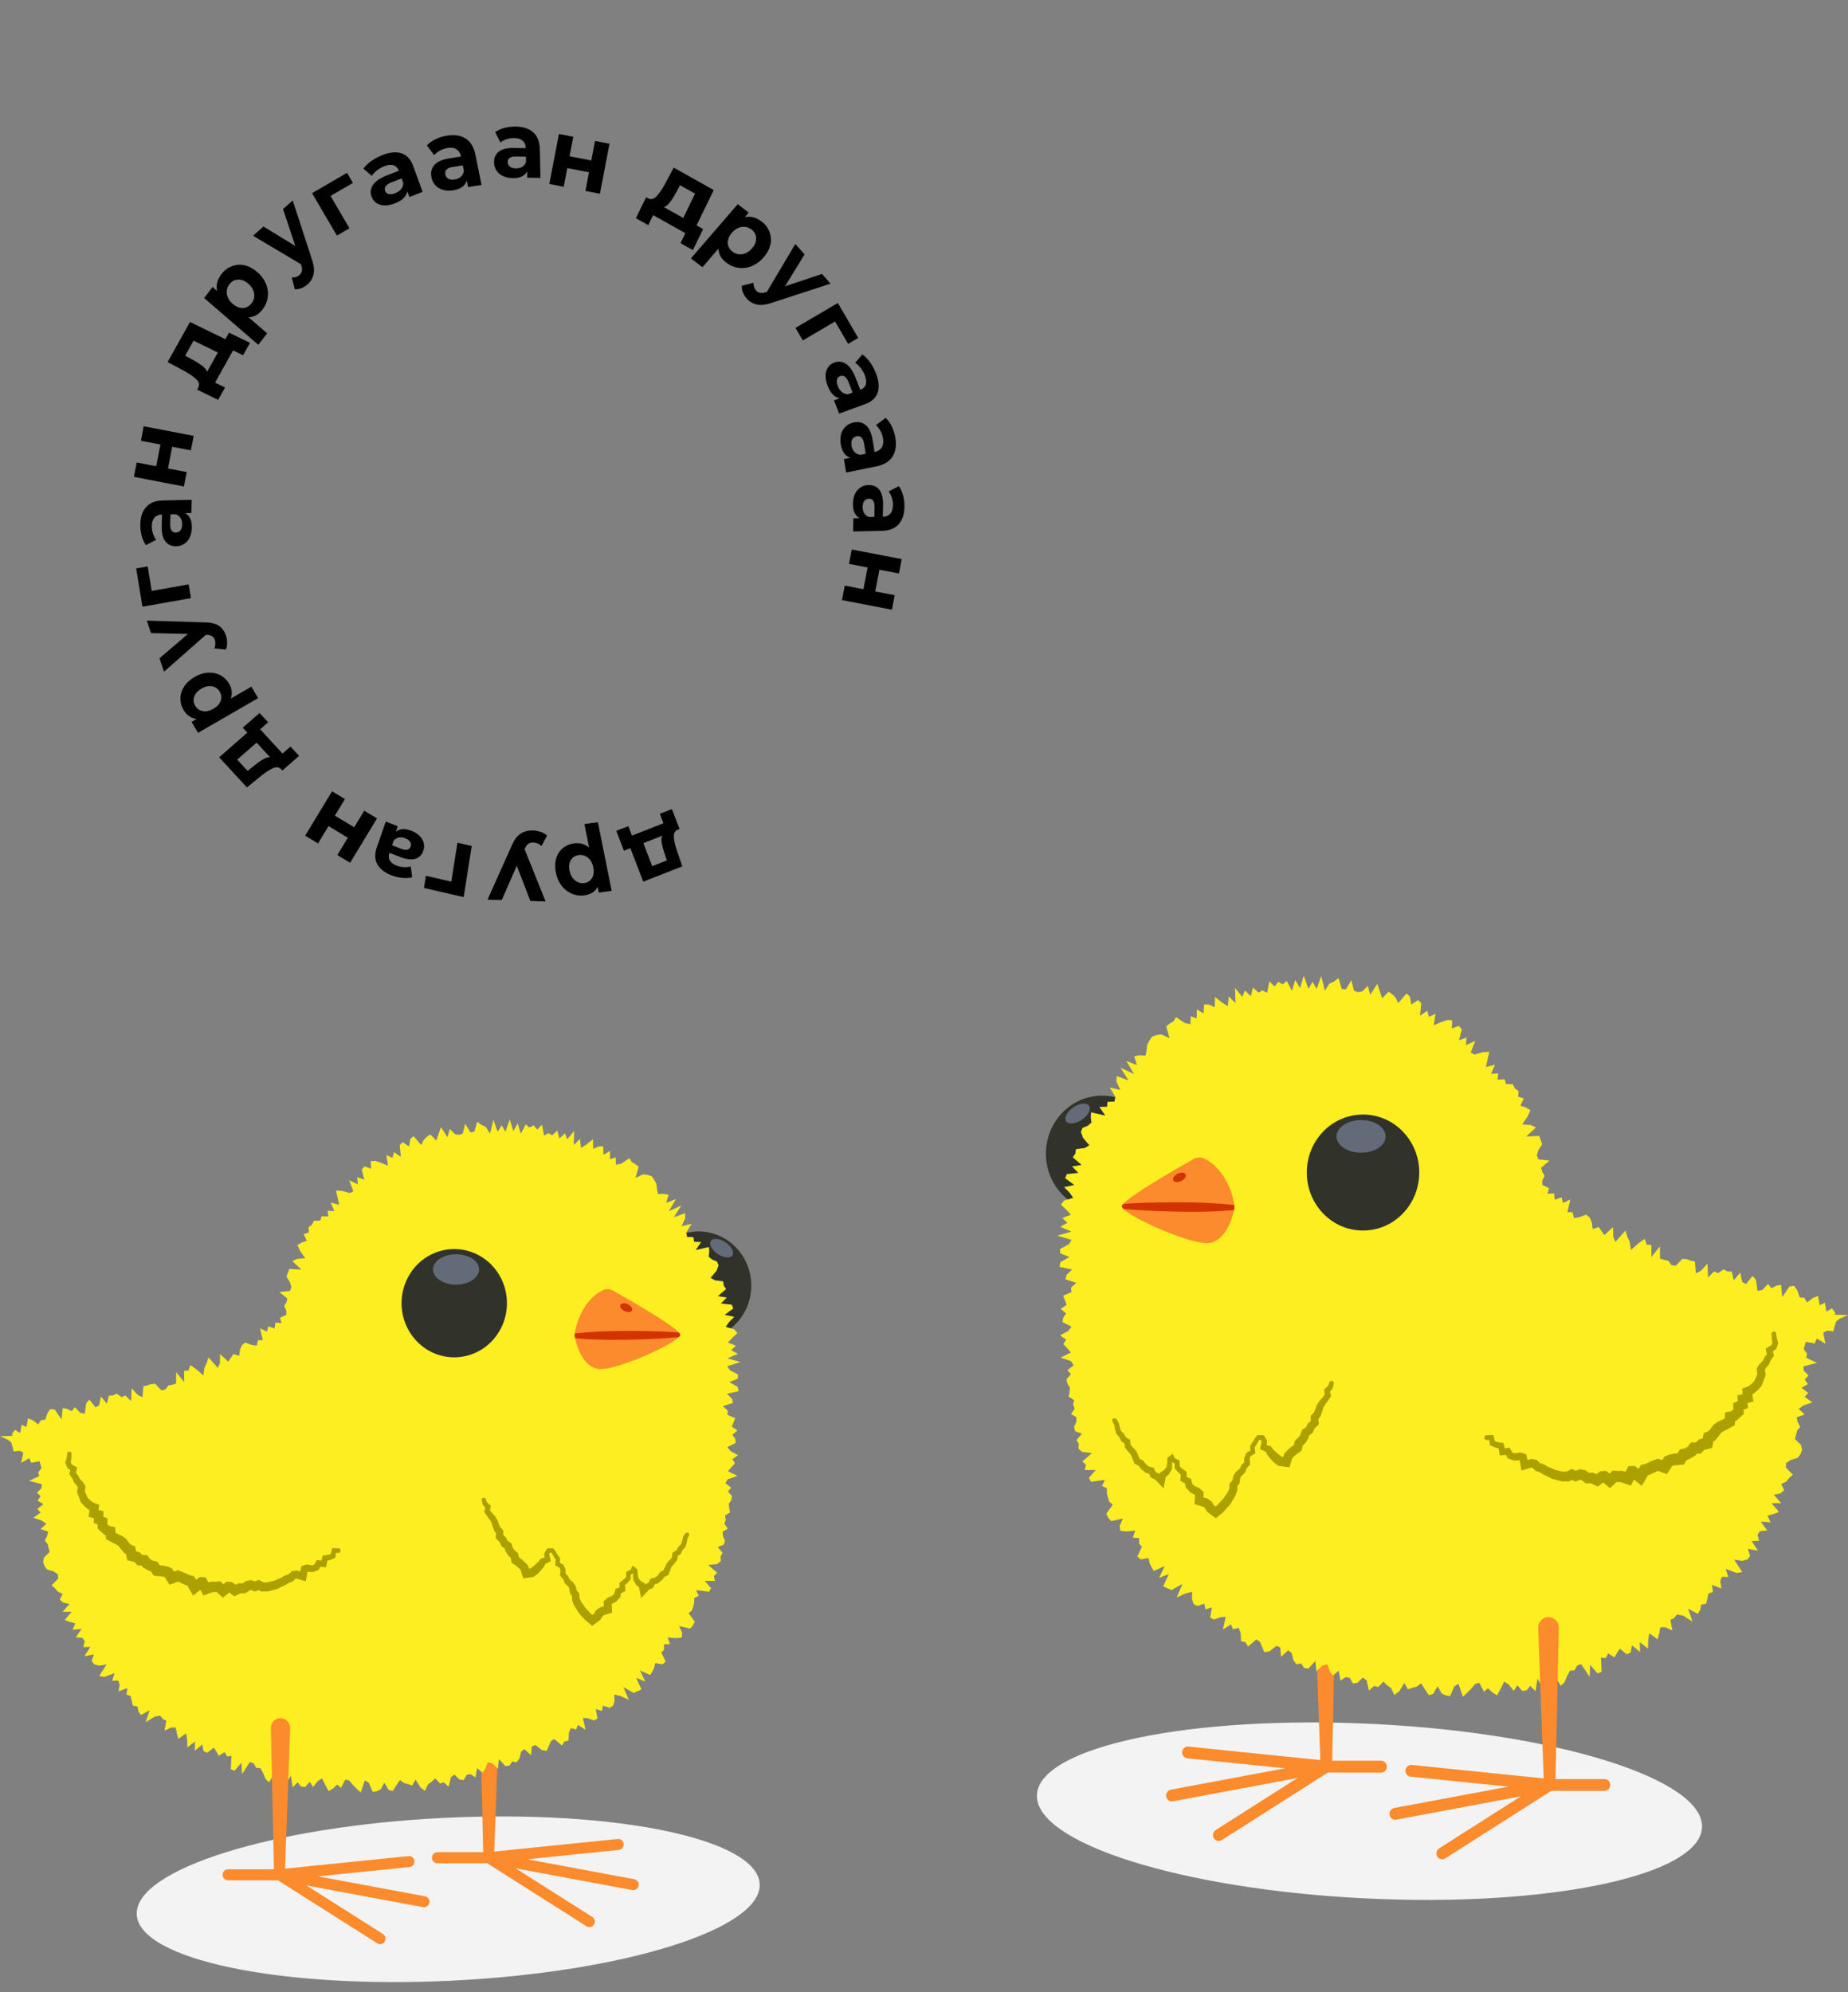 <svg width="180" height="194" fill="none" xmlns="http://www.w3.org/2000/svg"><rect width="100%" height="100%" fill="#808080" stroke="none"/><g clip-path="url(#clip0)"><path d="M165.78 177.948c.216-4.69-14.11-9.203-31.998-10.08-17.888-.876-32.565 2.215-32.781 6.905-.216 4.69 14.11 9.203 31.998 10.08 17.888.877 32.564-2.215 32.781-6.905z" fill="#F3F3F3"/><path d="M178.743 127.803l-.3-.409-.544.327-.152-.863-.508.231-.155-.903-.498.2-.566.435-.292-.468-.429-.011-.235-.699-.31-.435-.45.059-.711 1.03-.112-1.186-.45.078-.494.249-.321-.416-.585.599-.447.074-.151-1.082-.332-.375-.635.799-.375-.208-.187-.922-.624.751-.209-.84-.426-.015-.371-.201-.53.372-.382-.179-.595.599-.054-1.353-.624.687-.509.257-.093-1.149-.404-.085-.39-.141-.422-.034-.656.68-.415-.078-.302-.412-.412-.086-.4-.122-.011-1.19-.825 1.033v-1.178l-.437-.011-.212-.584-.624.446-.725.643-.112-.803-.238-.49-.18-.606-.97 1.104-.227-.502-.011-.933-.855.784-.27-.401-.267-.394-.581.197-.108-.684-.22-.461-.332-.257-.627.246-.545.093-.144-.58h-.497l.288-1.234-.718.345-.137-.554-.656.227-.083-.621-.642.049.166-.543-.656-.309-.014-.423.23-.484-.23-.379-.101-.412.818-.677-1.089-.123-.148-.394.137-.49.375-.595-.137-.413-.162-.401-1.262.071.956-.885-.513-.238-.829-.067.516-.732.292-.644-.436-.256-.538-.186.328-.702-.548-.168.04-.539-.368-.279-.187-.394-.682-.033-.112-.45-.703.023.069-.599-.7.045.379-.893-.877.231.152-.717.173-.766-.635.033-.8.231-.372-.201.437-1.126-.905.408.068-.739-.739.26.27-1.045-.281-.342-.689.242.029-.8-.497-.018-.642.227-.649.282.169-1.115-.645.294-.152-.595-.714.487.126-1.204-.317-.324-.663.45-.127-.78-.335-.305-.811.936-.242-.535-.328-.32-.361-.256-.627.636-.231-.677-.242-.725-.695 1.06-.224-.867-.537.532-.429.09-.39-.146-.252-1.022-.548.907-.401-.074-.306-1.045-.455.353-.429.183-.443.702-.361-1.435-.436 1.264-.408-.699-.4.684-.454-1.286-.357 1.223-.465-.803-.325 1.063-.508-.966-.383.327-.45-.227-.354.442-.508-.509-.213 1.126-.465-.249-.372.23-.544-.497-.209.836-.577-.543-.253.618-.71-.878.051 1.48-.664-.65-.087.95-.576-.36-.675-.539-.025 1.004-.577-.264-.465-.004-.036.878-.671-.398-.007.87-.584-.201-.033.77-.555-.123-.844-.569-.245.416-.368.216-.342.256.32 1.168-.789-.368-.487.063-.426.156-.245.375-.223.394-.058.573-.108.502-.606-.03-.494.1.26.852-1.032-.406.754 1.279-1.313-.613.786 1.238-1.172-.435-.01.542.378.826-1.038-.257.548.919-.087.442-.674.041-.054.468-.747.022.57.841-1.37-.316-.036.479.068.524-.349.301-.523.216-.159.401.209.569.613.729-.454.256-.851.115-.058.435-.252.365.851.739-.927.142.606.624-1.111.119-.166.405.887.662-.995.204.548.551.339.49-.876.275-.307.391.527.502.451.475-.833.339.494.464-.707.383 1.096.469-1.374.39 1.396.427-.281.417-.844.453.014.428.894.36-.883.506-.083.446 1.222.268-.53.501-.119.45 1.064.338-.515.476.043.428-.812.353.174.442.173.443-.577.394.519.453-.285.417-.065.427.88.439-.328.42-.786.427.588.42-.275.435.397.413.343.405-1.003.487 1.017.353.253.398-.61.483.343.39-.429.48.079.42.252.394-.036.435-.09.45.527.334-.087.446.152.402-.361.52.534.309-.015.442-.22.498.112.417.653.249-.523.609.216.38-.032.468.375.32.941.1-.93.814.339.327-.109.513 1.061.004-.66.766.216.372 1.341-.186-.277.605.476.224-.004.475.105.42.133.409.346.279-.645.892.198.387.285.327 1.147-.257-.321.729.065.476.638.056.804-.086-.223.699.616.037-.014.543.288.301-.451.944.318.286.771-.126.101.476.188.401.227.372 1.06-.476-.548 1.16.945-.39-.548 1.212.407.178.411.178 1.068-.605-.57 1.327.865-.394.65-.156-.026.698.155.484.368.2.678-.226.112.553.631-.193-.173.993.371.193.642-.23.501-.034-.274 1.242.786-.51.202.476.552-.141.191.505.04.8.425.089.253.427.811-.687.343.23.216.502.224.509.497-.085.682-.536.371.164.069.911.699-.64.336.261.173.695.288.416.469-.089.285.446.422.045.67-.729.112 1.011.599-.55.458-.112.227.692.317.394.559-.502.177.981.512-.356.4.089.303.542.44-.066.523-.51.368.264.231 1 .504-.446.401.104.504-.535.357.357.379.267.328.688.465-.357.509-.817.346.617.426-.145.421-.112.433-.32.372.569.378.576.422-.115.444-.751.385.699.412.197.414.067.415-.967.407-.23.426 1.253.407-.376.397-.398.389-.468.401-.111.461.873.39-.346.447.428.44.264.353-.647.336-.691.447.293.49.617.343-.546.501.554.411-.067.346-.435.516.52.191-1.226.642 1.115.274-.732.342-.357.325-.413.689 1.085.35-.323.263-.639.285-.51.418-.022.281-.483.382-.134.833 1.253.047-1.179.725.837.39-.164-.069-1.383.454.049.26-.454.599.391.259-.443.263-.412.693.546.375-.178.122-.699.787.661-.022-.966.793.628.025-.836.109-.647.804.58.155-.558.112-.613.468-.011.7.323-.184-1.033.368-.182.263-.339.566.089.952.592-.418-1.249.912.498.253-.361.108-.531.472-.09.119-.501.112-.499.433-.141-.09-.699.919.357-.115-.71.155-.424.624.019-.249-.792 1.064.398.537-.097-.772-1.204.797.119.498-.142.252-.342-.22-.691.985.193-.621-.955.729-.011-.155-.606.252-.338.689-.067-.62-.866.952.074-.296-.654.588-.156.526-.205-.732-.851.952.004-.717-.815.663-.152.343-.308-.296-.588.501-.245.281-.346.368-.316-.699-.706.043-.428.415-.297.71-.216.271-.364.147-.405-.097-.472-.595-.599.119-.401.09-.413.303-.36-.249-.484-.104-.449.789-.275-.591-.536.465-.346.876-.293-.75-.539.343-.383-.649-.502.616-.357-.31-.453.379-.391-.469-.46-.036-.421 1.331-.349-1.05-.48.073-.416-.321-.431.198-.714.869.156.209-.483.84.506-.223-1.067.364-.201.635.071.119-.502.137-.446.331-.272.833-.371-1.283-.038.029-.211z" fill="#FDEE21"/><path d="M173.185 130.724l-.133-.483.003.045-.05-.454c-.079-.301-.436-.16-.447.011l.011.454v.018l.003.019.076.416-.119.249-.404.223-.148.082.036.168.083.401-.202.253-.014.018-.011.023-.173.342-.288.286-.019.018-.014.019-.227.353-.047.071.011.085.061.458-.296.684-.266.263-.321.238-.44.168-.166.063.021.182.044.361-.332.07-.184.041.007.193.015.387-.292.115-.148.06.003.163.015.458-.198.167-.44.093-.163.033-.014.171-.036.417-.274.144-.393.179-.018.007-.015.012-.342.237-.029.023-.022.029-.249.335-.234.275-.346.141-.108.045-.026.119-.086.401-.299.071-.062.015-.047.044-.238.242-.393.011-.108.004-.065.089-.234.324-.289.163-.389.078-.09.019-.051.082-.198.308-.335.026h-.015l-.014.004-.411.085-.022.004-.022.008-.375.163-.064.026-.037.06-.176.282-.339-.119-.076-.026-.072.026c-.195.075-.39.138-.584.227-.188.078-.364.167-.545.253l-.375.089-.094.022-.05.086-.169.293-.314-.245-.065-.052-.083.004-.408.026-.122.007-.058.112-.223.431-.264-.089-.036-.011h-.039l-.404.011-.404-.03-.097-.007-.073.07-.241.238-.285-.23-.072-.056-.09.011-.408.041-.061.007-.051.041-.302.238-.293-.134-.046-.022-.051.004-.339.015-.335-.231-.04-.026-.047-.007-.4-.075-.058-.011-.054.019-.346.122-.314-.13-.093-.037-.091.048-.404.212-.346.008a17.632 17.632 0 00-.764-.175l-.368-.171-.379-.152-.349-.212-.022-.015-.025-.008-.343-.111-.288-.275-.051-.048-.072-.012-.415-.055-.05-.008-.047.015-.285.093-.104-.442-.029-.127-.123-.037-.389-.123-.051-.015-.054.012-.451.081-.274-.078-.194-.345-.076-.134-.148.022-.325.048-.09-.371-.036-.149-.148-.022-.429-.063-.27-.093-.094-.42-.04-.186-.183.007-.531.019c-.18.007-.256.42.015.461l.296.011.054.357.021.152.177.074c.133.056.267.116.4.168l.011.003.047.012.191.037.069.357.061.334.371-.037.224-.022.101.2.072.145.198.067.404.138.076.026.13-.015.353-.041.076.416.104.588.61-.175.371-.108.098.019.198.204.079.082.155.056.296.108.317.208.022.015.072.033.368.164.357.186.05.026.094.022c.263.063.527.13.79.204l.061.019h.108l.422.004.144.003.17-.081.137-.067.101.044.234.104.285-.093.22-.07.051.011.274.201.191.137.274-.003.213-.004.256.122.418.201.393-.301.13-.1.122.1.541.454.538-.506.108-.1.065.007.025.004h.306l.318.111.667.238.31-.583.757.598.505-.862.105-.179.039-.007.087-.019.09-.044.267-.127c.09-.044.173-.078.259-.115.08-.033.152-.067.235-.097l.216.078.649.235.383-.599.119-.189.046-.019.274-.059.383-.03.44-.037.234-.372.058-.093.054-.011.14-.03.116-.067.357-.208.169-.097.108-.148.015-.023.054-.003.346-.015.238-.246.126-.13.192-.044.544-.13.108-.543.022-.108.166-.071.119-.145.285-.349.194-.268.17-.122.332-.16.4-.216.411-.223.029-.409.112-.026.126-.111.317-.286.299-.272-.021-.357-.004-.052.433-.186-.036-.475.57-.145-.105-.621-.011-.063.058-.026.043-.038.346-.282.058-.048.007-.012.296-.319.101-.108.032-.086.303-.806.069-.182-.026-.13-.068-.354.079-.145.235-.267.072-.082.018-.041.158-.375.206-.298.13-.189-.047-.168-.069-.249.192-.122.111-.071.033-.082a7.69 7.69 0 00.151-.401l.047-.123-.029-.056zm-43.816 4.22l-.31.275-.09.082.015.122.05.387-.206.253-.281.316-.011.011-.007.011-.231.346-.014.022-.011.026-.141.39-.144.346-.259.279-.065.067v.096l.007.391-.245.211-.04.034-.022.045-.147.319-.325.205-.068.044-.026.082-.119.379-.202.286-.299.261-.054.048-.014.074-.087.357-.281.201-.007.007-.008.008-.313.271-.011.011-.011.011-.271.305-.032.037-.014.049-.087.267-.13-.018-.231-.164c-.194-.167-.385-.338-.576-.509l-.238-.309-.047-.063-.076-.018-.31-.075.025-.368.004-.074-.036-.063-.21-.353-.061-.104-.119-.004-.397-.015-.111-.004-.069.089-.158.201-.011.015-.008.015-.205.357-.227.342-.043.067.007.082.025.342-.307.174-.064.037-.033.067-.173.383-.022.049v.052l.008.379-.242.234-.029.03-.018.037-.155.331-.314.241-.029.023-.021.033-.227.349-.026.038-.007.044-.072.372-.238.268-.054.059-.004.082-.025.435-.148.331c-.151.219-.303.438-.45.661-.188.194-.372.391-.549.591l-.183.149-.17-.126-.213-.342-.025-.041-.04-.026-.357-.238-.032-.022-.036-.008-.31-.078.007-.42v-.104l-.072-.071-.31-.293-.029-.03-.04-.015-.407-.167-.242-.22-.097-.39-.029-.111-.105-.045-.317-.134-.004-.379v-.115l-.09-.067-.349-.257-.238-.226-.011-.42-.004-.142-.123-.059-.364-.182-.057-.145-.112-.279-.231.186-.213.174-.079.067-.004.104-.018.428-.072.357-.213.271-.36.234-.076.052-.022.093-.003.023-.029-.03-.04-.019-.299-.133-.155-.335-.047-.1-.104-.026-.394-.097-.259-.212-.231-.312-.029-.041-.043-.022-.314-.168-.137-.327-.184-.394-.014-.033-.025-.026c-.17-.182-.336-.368-.502-.554l-.046-.391-.015-.111-.094-.056-.328-.201-.166-.308-.014-.03-.022-.022-.259-.26-.116-.339-.097-.405-.011-.037-.022-.033-.216-.346c-.155-.123-.465-.056-.375.249l.166.308.072.398.007.026.116.409.014.052.058.063.238.268c.054.115.108.23.166.342l.039.074.083.056.22.145.029.301.011.108.083.1c.158.194.321.383.487.573l.147.346c.051.133.101.263.156.394l.054.137.137.074.295.16.191.261.029.037.044.037.317.264.072.059.097.026.235.06.101.223.065.149.151.07.292.138.224.241.577.621.173-.84.054-.283c.068-.055.137-.111.205-.171l.094-.085.224-.383.065-.108.003-.037.029-.442.004-.045c-.007-.059-.011-.119-.015-.178l.26.141c0 .123-.004.249-.007.372l-.004.096.087.097.295.327.029.026.195.167-.029.391-.018.215.249.134.216.115.047.298.015.1.122.134.296.323.032.034.116.059.299.153.043.048c-.014.13-.025.26-.032.39l-.022.48.494.149.346.104.152.107.162.276.061.104.112.081c.112.086.224.175.339.257l.418.301.383-.323.321-.272.046-.041.026-.029.27-.309c.094-.1.188-.197.278-.301l.061-.074.011-.019c.141-.238.285-.476.433-.706l.043-.071.014-.033c.054-.13.101-.264.148-.398l.054-.149v-.063l-.003-.327.111-.149.112-.148.011-.105.043-.382.116-.212.252-.231.101-.089.025-.067.134-.357.223-.253.123-.137-.014-.13-.044-.431.087-.227.328-.208.151-.097-.018-.16c-.014-.137-.032-.271-.047-.409l.181-.279.202-.36.072-.097.148.011.075.157c-.014.074-.028.148-.046.223l-.069.278-.054.227.332.16.241.119c.051.108.101.216.159.32l.068.074c.087.108.166.223.26.32.094.1.18.208.278.301l.05.041c.09.074.184.145.278.211l.119.09.162.026c.123.018.245.033.364.052l.559.078.17-.543.097-.32.144-.167.256-.227.318-.23.202-.145.057-.242c.022-.081.036-.167.054-.252l.148-.134.069-.063.032-.049.231-.346.065-.1.022-.082.061-.215c.058-.037.115-.078.169-.116l.17-.118.058-.142.119-.293.201-.19.217-.201-.015-.249-.018-.301c.036-.044.076-.089.112-.134l.079-.096.022-.06.144-.409.119-.39c.054-.093.112-.186.163-.283l-.036.045.263-.353.249-.364.108-.16-.029-.127-.072-.338c.061-.067.122-.13.184-.197l.068-.078.007-.033.112-.432c.047-.316-.346-.353-.414-.167l-.127.361z" fill="#ABA000"/><path d="M136.634 118.167c2.139-2.206 2.139-5.781 0-7.986a5.362 5.362 0 00-7.746 0c-2.139 2.205-2.139 5.78 0 7.986a5.362 5.362 0 007.746 0z" fill="#31332A"/><path d="M134.968 110.655c0 .877-1.071 1.587-2.394 1.587-1.323 0-2.394-.71-2.394-1.587 0-.878 1.071-1.588 2.394-1.588 1.323-.003 2.394.71 2.394 1.588z" fill="#636A78"/><path d="M108.627 106.844l-.079.405-.674.041-.054.465-.747.026.57.84-1.374-.316-.032.48.068.527-.353.298-.52.219-.158.402.209.568.613.725-.451.257-.854.111-.055.439-.252.364.855.74-.927.141.606.625-1.111.122-.166.402.887.661-.995.205.545.55.342.491-.53.16a5.694 5.694 0 01-2.113-4.454c0-3.119 2.452-5.65 5.481-5.65.436 0 .862.056 1.269.156z" fill="#31332A"/><path d="M106.089 107.692c.213.345-.119.955-.743 1.364-.623.409-1.301.461-1.514.115-.213-.346.119-.955.743-1.364.624-.409 1.301-.461 1.514-.115z" fill="#636A78"/><path d="M120.242 117.583c-.008.052-.019.134-.04.235-.162.803-.819 2.955-2.387 3.211-1.616.261-7.4-2.297-8.399-3.315-.093-.093-.148-.179-.148-.246 0-.059.047-.141.138-.238.84-.951 5.369-3.531 6.865-4.375.336-.19.725-.201 1.064-.026 2.092 1.056 2.798 3.662 2.896 4.524.011.104.014.182.011.23z" fill="#FC8B2D"/><path d="M120.242 117.583c-.008.052-.019.134-.04.235-.902.1-1.803.133-2.705.163-.916.022-1.831.019-2.744 0a86.688 86.688 0 01-2.744-.089 54.786 54.786 0 01-2.593-.179c-.093-.092-.148-.178-.148-.245 0-.059.047-.141.138-.238.872-.07 1.741-.104 2.61-.126a96.56 96.56 0 012.744-.034c.916 0 1.829.019 2.741.056.909.045 1.821.104 2.733.223.008.108.011.186.008.234zm-4.746-3.207c.069.208-.147.494-.486.643-.339.148-.671.1-.74-.108-.068-.208.148-.495.487-.643.339-.145.671-.101.739.108z" fill="#D13301"/><path d="M156.287 173.236h-4.778l.321-14.71v-.063c-.022-.572-.487-1.015-1.039-.996-.555.022-.984.502-.966 1.07l.534 14.632-12.848-1.312a.562.562 0 00-.61.513.571.571 0 00.501.628l9.524.974-11.128 2.081a.571.571 0 00-.447.67c.05.278.284.472.548.472.032 0 .065-.004.101-.008l12.137-2.271-7.962 5.067a.583.583 0 00-.18.791.546.546 0 00.768.186l10.342-6.579 5.186.003a.564.564 0 00.555-.572.568.568 0 00-.559-.576zm-21.203-1.205a.565.565 0 01-.555.573l-5.186-.004-10.342 6.579a.55.55 0 01-.768-.189.59.59 0 01.181-.792l7.965-5.067-12.141 2.272c-.033.007-.069.007-.101.007a.567.567 0 01-.548-.472.578.578 0 01.451-.669l11.128-2.082-9.524-.974a.567.567 0 01-.497-.628.559.559 0 01.609-.513l12.848 1.312-.317-8.698.541-.498.458-.112.227.692.321.394.104-.093-.184 8.378h4.778a.58.58 0 01.552.584z" fill="#FC8B2D"/><path d="M13.318 186.42c-.203-4.378 13.216-8.59 29.972-9.408 16.756-.819 30.504 2.066 30.706 6.444.203 4.377-13.216 8.589-29.972 9.408-16.756.818-30.504-2.067-30.706-6.444z" fill="#F3F3F3"/><path d="M1.175 139.617l.28-.382.51.305.142-.805.477.216.145-.843.466.187.53.406.274-.437.402-.011.22-.652.29-.406.422.056.666.961.104-1.107.423.073.462.232.301-.388.547.558.419.07.142-1.01.31-.351.595.746.351-.194.176-.86.584.701.196-.785.399-.013.348-.188.496.347.358-.166.558.558.05-1.263.585.642.476.24.088-1.073.378-.079.365-.132.395-.031.615.635.388-.073.284-.385.385-.08.375-.115.01-1.11.774.965v-1.1l.408-.011.2-.544.584.416.679.6.105-.749.223-.458.168-.566.91 1.031.212-.469.01-.871.8.733.254-.375.25-.368.544.184.101-.638.206-.431.31-.239.588.229.51.087.136-.542h.466l-.27-1.151.672.322.128-.517.615.212.078-.579.6.045-.155-.507.615-.288.014-.395-.216-.451.216-.354.094-.385-.767-.632 1.02-.114.14-.368-.13-.458-.35-.555.128-.385.152-.375 1.182.066-.895-.826.48-.222.776-.062-.483-.684-.273-.6.409-.24.503-.173-.308-.656.514-.156-.037-.503.344-.26.176-.368.638-.031.105-.42.659.021-.065-.559.656.042-.355-.833.82.215-.141-.669-.162-.715.594.031.75.215.348-.187-.409-1.051.848.381-.064-.69.693.243-.254-.975.264-.319.645.225-.027-.746.466-.017.601.212.608.263-.159-1.041.605.274.142-.555.669.455-.119-1.124.298-.302.621.42.118-.729.314-.284.76.874.227-.5.307-.298.338-.239.588.593.216-.632.226-.676.652.989.21-.809.503.496.402.084.365-.136.236-.954.513.847.375-.07.287-.975.426.33.402.17.416.656.337-1.339.409 1.179.382-.652.375.638.425-1.2.335 1.141.435-.749.304.992.477-.902.358.305.422-.211.33.413.477-.476.2 1.052.435-.233.348.215.51-.465.196.781.54-.507.237.576.665-.818-.047 1.38.621-.607.082.889.54-.337.632-.503.023.937.54-.247.436-.003.034.819.628-.372.007.812.547-.187.03.718.521-.114.79-.531.23.388.345.202.32.239-.3 1.089.74-.343.456.059.398.146.23.35.21.368.053.534.102.469.567-.028.463.093-.243.795.966-.378-.706 1.193 1.23-.572-.737 1.155 1.098-.406.01.507-.355.77.973-.239-.513.857.08.412.632.039.051.437.7.021-.534.784 1.283-.295.034.447-.064.49.327.281.49.201.149.374-.196.531-.574.68.425.24.797.107.054.406.237.34-.797.691.868.132-.568.582 1.04.111.156.379-.83.617.931.191-.513.513-.318.458.821.257.287.364-.493.469-.422.444.78.316-.463.433.663.358-1.027.437 1.287.364-1.308.399.264.389.79.423-.013.399-.838.337.828.471.077.417-1.145.25.497.468.111.42-.996.315.483.445-.04.399.76.329-.163.413-.162.413.54.368-.486.423.267.389.06.399-.824.409.308.392.736.399-.55.392.256.406-.371.385-.321.378.939.455-.953.329-.236.372.57.451-.32.364.402.447-.074.393-.237.367.034.406.084.42-.493.312.081.417-.142.374.338.486-.5.288.014.413.206.465-.105.388-.611.233.49.569-.203.354.03.437-.351.298-.882.094.872.76-.318.305.102.479-.993.003.618.715-.203.347-1.257-.173.26.565-.445.208.003.444-.098.392-.125.382-.324.26.605.833-.186.361-.267.305-1.074-.239.3.68-.06.444-.598.052-.754-.08.21.652-.578.035.014.507-.27.281.422.881-.297.267-.723-.118-.095.444-.175.375-.213.347-.993-.444.513 1.082-.885-.364.514 1.131-.382.166-.385.167-1-.566.534 1.239-.811-.368-.608-.145.024.652-.146.451-.344.187-.635-.211-.105.517-.591-.181.162.926-.348.181-.601-.215-.47-.031.257 1.158-.736-.475-.19.444-.516-.132-.18.472-.036.746-.399.083-.236.399-.76-.641-.321.215-.203.468-.21.475-.465-.079-.639-.5-.348.153-.064.85-.655-.597-.314.243-.162.649-.27.388-.44-.083-.267.416-.395.042-.628-.68-.105.943-.56-.513-.43-.104-.212.645-.297.368-.524-.468-.165.916-.48-.333-.375.083-.284.506-.412-.062-.49-.475-.344.246-.216.933-.473-.416-.375.097-.473-.5-.334.333-.355.25-.308.642-.435-.333-.477-.763-.324.576-.398-.136-.396-.104-.405-.298-.348.531-.355.538-.395-.108-.415-.701-.362.652-.385.184-.388.063-.389-.902-.381-.215-.399 1.169-.381-.351-.372-.371-.365-.437-.375-.104-.432.815-.365-.322-.419.399-.412.246-.33-.604-.315-.645-.419.274-.46.576-.32-.51-.47.517-.385-.063-.324-.406-.483.486-.179-1.145-.601 1.041-.257-.683-.32-.333-.305-.386-.645 1.013-.328-.301-.246-.597-.267-.475-.392-.021-.263-.451-.358-.125-.78 1.169-.044-1.1-.68.781-.364-.153.064-1.29-.426.045-.243-.424-.56.365-.244-.413-.246-.385-.649.51-.351-.167-.115-.652-.736.617.02-.902-.743.587-.024-.781-.101-.604-.753.542-.146-.521-.104-.572-.44-.011-.655.302.172-.964-.344-.17-.247-.316-.53.083-.892.552.392-1.166-.854.465-.237-.337-.101-.496-.443-.083-.111-.468-.105-.465-.405-.132.084-.652-.861.333.108-.663-.145-.395-.585.017.233-.739-.996.371-.503-.09.723-1.124-.747.111-.466-.132-.236-.319.206-.646-.923.181.581-.892-.682-.01.145-.566-.236-.315-.645-.063.58-.808-.891.069.277-.611-.55-.145-.494-.191.686-.795-.892.004.672-.76-.621-.142-.321-.288.277-.548-.47-.229-.263-.323-.345-.295.656-.659-.04-.399-.39-.278-.665-.201-.253-.34-.138-.378.09-.441.558-.558-.111-.375-.085-.385-.284-.337.234-.451.097-.419-.74-.257.555-.5-.436-.322-.82-.275.702-.503-.321-.357.608-.468-.578-.333.29-.424-.354-.364.44-.43.033-.392-1.246-.326.982-.448-.067-.389.3-.402-.185-.666-.814.146-.196-.452-.787.472.21-.995-.342-.188-.594.066-.112-.468-.128-.417-.311-.253-.78-.347 1.202-.034-.027-.198z" fill="#FDEE21"/><path d="M6.38 142.344l.126-.451-.004.042.047-.424c.075-.281.41-.149.42.011l-.01.423v.017l-.004.018-.071.388.111.233.379.208.138.076-.034.156-.077.375.189.236.013.017.01.021.163.319.27.268.017.017.013.017.213.33.044.066-.01.08-.058.426.277.639.25.246.3.222.413.156.155.059-.02.17-.04.337.31.066.172.038-.006.18-.014.361.274.108.138.055-.003.153-.014.427.186.156.412.086.152.032.014.159.034.389.256.135.369.167.016.007.014.01.32.222.028.021.02.028.233.312.22.257.324.131.101.042.024.111.081.375.28.066.058.014.044.041.223.226.368.01.101.004.06.083.22.302.27.152.366.073.084.018.047.076.186.288.314.024h.014l.013.004.385.079.02.004.02.007.352.153.06.024.035.055.165.264.318-.111.07-.024.068.024c.182.069.365.128.547.212.176.073.341.156.51.236l.352.083.087.021.048.079.159.275.293-.229.061-.049.078.003.382.025.114.007.054.104.21.402.247-.083.033-.01h.037l.379.01.378-.028.091-.007.068.066.226.222.267-.215.067-.052.085.011.382.038.057.007.047.038.284.222.274-.125.043-.021.048.004.317.013.315-.215.037-.024.044-.007.375-.069.053-.011.051.018.325.114.293-.121.088-.035.085.045.378.198.324.007c.237-.059.476-.115.716-.163l.345-.16.354-.142.328-.198.02-.014.024-.007.32-.104.271-.256.047-.046.068-.01.388-.052.048-.007.044.014.266.087.098-.413.027-.118.115-.035.365-.114.047-.014.051.01.422.076.257-.072.182-.323.071-.125.139.021.304.045.084-.347.034-.139.139-.021.401-.059.254-.086.088-.392.037-.174.172.007.496.017c.17.007.24.393-.013.431l-.277.01-.05.333-.02.142-.166.07c-.125.052-.25.107-.375.156l-.01.003-.044.011-.18.034-.064.334-.057.312-.348-.035-.21-.021-.094.188-.068.135-.185.062-.379.129-.07.024-.122-.014-.331-.038-.071.389-.098.548-.57-.163-.349-.101-.09.017-.187.191-.074.077-.145.052-.277.1-.297.195-.02.013-.068.032-.345.152-.334.174-.047.024-.088.021a18.31 18.31 0 00-.74.191l-.058.017h-.1l-.396.004-.135.003-.159-.076-.128-.063-.095.042-.22.097-.266-.087-.206-.066-.048.011-.256.187-.18.128-.256-.003-.2-.003-.24.114-.39.187-.37-.281-.12-.093-.116.093-.506.424-.503-.472-.102-.094-.06.007-.024.004h-.287l-.298.104-.624.222-.291-.545-.71.559-.472-.805-.098-.167-.037-.007-.081-.017-.085-.042-.25-.118c-.084-.041-.162-.073-.243-.107-.074-.032-.142-.063-.22-.091l-.202.073-.608.219-.358-.559-.112-.177-.044-.017-.256-.056-.358-.027-.412-.035-.22-.347-.054-.087-.05-.01-.133-.028-.108-.062-.334-.195-.159-.09-.101-.139-.014-.02-.05-.004-.324-.014-.223-.229-.119-.121-.179-.042-.51-.121-.101-.507-.02-.1-.156-.066-.111-.136-.267-.326-.182-.25-.16-.114-.31-.149-.375-.201-.385-.209-.027-.381-.105-.025-.118-.104-.297-.267-.28-.253.02-.333.003-.049-.405-.173.034-.444-.534-.136.098-.579.01-.059-.054-.024-.04-.035-.325-.264-.054-.045-.007-.01-.277-.299-.094-.1-.03-.08-.284-.753-.064-.17.023-.121.064-.33-.074-.135-.22-.25-.067-.076-.017-.038-.149-.351-.192-.277-.122-.177.044-.157.064-.232-.179-.114-.104-.066-.03-.077a7.224 7.224 0 01-.143-.374l-.043-.115.027-.052zm41.044 3.938l.29.256.085.077-.014.114-.047.361.193.236.263.295.01.01.007.011.216.322.014.021.01.025.131.364.136.323.243.26.06.062v.09l-.006.365.23.197.037.032.02.041.138.299.304.191.065.041.023.076.112.354.189.268.28.242.05.045.014.07.081.333.264.187.007.007.006.007.294.253.01.011.01.01.254.285.03.034.014.046.08.249.122-.017.217-.153c.182-.156.361-.315.54-.475l.223-.288.044-.059.07-.017.291-.07-.023-.343-.004-.07.034-.059.196-.329.057-.097.112-.004.371-.014.105-.003.064.083.149.188.01.013.007.014.192.333.213.32.04.062-.006.076-.024.32.287.163.061.034.03.063.163.357.02.045v.049l-.007.354.226.218.028.028.017.035.145.308.294.226.027.021.02.031.213.326.023.035.007.042.068.346.222.25.051.056.004.076.023.406.139.309c.142.205.283.409.422.617.176.181.348.365.513.552l.173.139.158-.118.2-.319.023-.038.038-.025.334-.222.03-.021.034-.007.29-.072-.006-.392v-.098l.067-.066.29-.274.028-.027.037-.014.382-.156.226-.205.091-.364.027-.104.098-.042.297-.125.004-.354v-.107l.084-.063.328-.239.223-.212.01-.392.003-.132.115-.055.341-.17.054-.136.105-.26.216.174.2.163.074.062.003.097.017.399.068.333.199.254.338.218.07.049.02.086.004.021.027-.027.037-.018.28-.125.146-.312.044-.094.098-.024.368-.09.243-.198.216-.291.027-.039.041-.02.294-.156.128-.306.172-.368.014-.031.024-.024c.159-.17.314-.344.47-.517l.043-.364.014-.104.087-.052.308-.188.155-.288.014-.028.02-.02.243-.243.108-.316.091-.378.01-.035.02-.031.203-.323c.146-.114.436-.052.352.233l-.156.288-.067.371-.007.024-.108.382-.014.048-.053.059-.223.25a9.441 9.441 0 01-.156.319l-.037.07-.078.052-.206.135-.027.281-.01.101-.078.094c-.148.18-.3.357-.456.534l-.138.323c-.047.124-.095.246-.145.367l-.05.129-.13.069-.276.149-.18.243-.026.035-.04.034-.298.247-.068.055-.09.025-.22.055-.095.208-.06.139-.143.066-.273.128-.21.226-.54.579-.162-.784-.05-.264c-.065-.052-.13-.104-.193-.159l-.088-.08-.21-.357-.06-.101-.004-.035-.027-.412-.003-.042c.006-.056.01-.111.013-.167l-.243.132c0 .115.003.233.007.347l.003.09-.08.091-.278.305-.027.024-.182.156.027.365.017.201-.233.125-.203.107-.044.278-.014.094-.114.124-.277.302-.03.032-.109.055-.28.142-.04.045c.013.122.023.243.03.365l.02.447-.463.139-.324.097c-.047.035-.095.066-.142.101l-.152.257-.057.097-.105.076c-.105.08-.21.163-.318.239l-.391.281-.358-.301-.301-.254-.044-.038-.024-.028-.253-.288c-.088-.093-.176-.183-.26-.281l-.058-.069-.01-.017a22.382 22.382 0 00-.405-.66l-.04-.065-.014-.032a7.452 7.452 0 01-.139-.371l-.05-.139v-.059l.003-.305-.105-.139-.104-.139-.01-.097-.04-.357-.109-.198-.236-.215-.095-.083-.024-.063-.125-.333-.209-.236-.115-.128.014-.121.04-.403-.08-.212-.308-.194-.142-.09.017-.149c.013-.129.03-.254.044-.382l-.17-.26-.188-.337-.068-.09-.138.011-.071.145c.013.07.027.139.044.208l.064.261.05.211-.31.149-.227.112c-.047.1-.094.201-.148.298l-.064.069c-.081.101-.156.208-.244.299-.087.093-.169.194-.26.281l-.047.038a5.214 5.214 0 01-.26.198l-.112.083-.152.024c-.114.018-.23.031-.34.049l-.524.073-.159-.507-.091-.298-.135-.156-.24-.212-.297-.215-.19-.136-.054-.225c-.02-.076-.033-.156-.05-.236l-.139-.125-.064-.059-.03-.045-.217-.323-.06-.093-.02-.077-.058-.201c-.054-.035-.108-.073-.159-.107l-.158-.111-.055-.132-.111-.274-.19-.177-.202-.188.014-.232.017-.281-.105-.125-.074-.09-.02-.056-.136-.381-.111-.365c-.051-.086-.105-.173-.152-.263l.033.041-.246-.329-.233-.34-.102-.15.027-.118.068-.315c-.057-.063-.115-.122-.172-.184l-.064-.073-.007-.031-.105-.403c-.044-.295.324-.329.389-.156l.118.337z" fill="#ABA000"/><path d="M40.618 130.623c-2.004-2.058-2.004-5.395 0-7.453a5.036 5.036 0 017.256 0c2.004 2.058 2.004 5.395 0 7.453a5.036 5.036 0 01-7.256 0z" fill="#31332A"/><path d="M42.177 123.612c0 .819 1.003 1.482 2.243 1.482s2.243-.663 2.243-1.482-1.003-1.481-2.243-1.481c-1.24-.004-2.243.662-2.243 1.481z" fill="#636A78"/><path d="M66.853 120.056l.074.378.631.038.051.434.7.024-.534.784 1.287-.295.03.448-.064.493.33.277.487.205.149.375-.196.53-.574.677.422.239.8.104.051.41.237.34-.801.69.868.132-.567.583 1.04.114.155.375-.83.618.932.191-.51.513-.321.458.496.149a5.304 5.304 0 001.98-4.156c0-2.911-2.297-5.274-5.135-5.274a4.97 4.97 0 00-1.188.146z" fill="#31332A"/><path d="M69.23 120.847c-.199.323.112.891.696 1.273.585.382 1.22.43 1.419.108.2-.323-.111-.892-.696-1.274-.584-.381-1.22-.43-1.418-.107z" fill="#636A78"/><path d="M55.973 130.079c.007.049.017.125.038.219.152.749.766 2.758 2.236 2.997 1.513.243 6.93-2.144 7.867-3.095.087-.086.138-.166.138-.229 0-.055-.044-.131-.128-.222-.787-.888-5.03-3.296-6.432-4.083a1.035 1.035 0 00-.996-.024c-1.96.985-2.621 3.417-2.712 4.222-.01.097-.014.17-.01.215z" fill="#FC8B2D"/><path d="M55.973 130.079c.007.049.017.125.038.219.844.093 1.688.124 2.533.152a56.46 56.46 0 002.57 0 78.798 78.798 0 002.57-.083 51.89 51.89 0 002.43-.167c.087-.086.138-.166.138-.229 0-.055-.044-.131-.128-.222a44.626 44.626 0 00-2.446-.118 95.786 95.786 0 00-2.57-.031c-.858 0-1.713.018-2.568.052-.85.042-1.705.097-2.56.208a1.88 1.88 0 00-.007.219zm4.446-2.994c-.064.194.138.461.456.6.317.139.628.094.692-.101.064-.194-.138-.461-.456-.6-.317-.135-.628-.093-.692.101z" fill="#D13301"/><path d="M22.209 182.021h4.475l-.3-13.729v-.059a.953.953 0 01.972-.93c.52.021.922.469.905.999l-.5 13.656 12.036-1.224a.526.526 0 01.57.478.534.534 0 01-.47.587l-8.92.909 10.424 1.943a.533.533 0 01.419.624.528.528 0 01-.514.441c-.03 0-.06-.004-.094-.007l-11.37-2.12 7.458 4.729a.545.545 0 01.17.739.513.513 0 01-.72.173l-9.688-6.141-4.857.004a.527.527 0 01-.52-.534c0-.295.233-.538.524-.538zm19.861-1.124c0 .295.233.534.52.534l4.857-.003 9.688 6.141a.518.518 0 00.72-.177.548.548 0 00-.17-.739l-7.461-4.729 11.373 2.12c.03.006.064.006.094.006a.53.53 0 00.514-.44.54.54 0 00-.422-.625l-10.424-1.943 8.92-.909a.53.53 0 00.466-.586.525.525 0 00-.57-.479l-12.035 1.225.297-8.119-.507-.464-.429-.105-.212.646-.301.368-.098-.087.172 7.82h-4.475a.54.54 0 00-.517.545z" fill="#FC8B2D"/></g><path fill-rule="evenodd" clip-rule="evenodd" d="M60.027 80.904l.748 1.937.624-.245 1.257 3.254 3.802-1.488-.514-1.5c-.191-.576-.295-1.038-.31-1.385-.017-.347.11-.576.378-.687l.178-.07-.748-1.937-1.176.46.356.922-3.064 1.2-.355-.92-1.176.46zm4.435 1.215c.052.296.154.664.306 1.104l.187.557-1.427.56-.864-2.239 1.84-.72c-.086.197-.1.443-.042.738zm-8.759 4.902c.386.167.79.22 1.21.163.625-.086 1.057-.364 1.297-.834l.114.565 1.256-.172-1.344-6.681-1.315.18.461 2.291c-.411-.35-.907-.485-1.485-.406a2.083 2.083 0 00-1.084.468 2.04 2.04 0 00-.64.997c-.12.41-.128.868-.027 1.373.102.505.289.933.562 1.283.273.356.605.614.995.773zm-.096-3.278c.164-.273.415-.432.752-.479.338-.046.64.038.909.251.263.22.437.537.52.951.083.414.043.757-.122 1.03a.999.999 0 01-.76.488 1.113 1.113 0 01-.9-.26c-.269-.214-.444-.528-.528-.942-.083-.413-.04-.76.129-1.04z" fill="#000"/><path d="M47.487 87.601l2.343-5.23c.238-.57.529-.966.871-1.19.336-.225.74-.33 1.214-.315.258.008.512.056.762.144.25.089.454.207.61.354l-.545 1.014a1.268 1.268 0 00-.373-.244 1.223 1.223 0 00-.431-.097.735.735 0 00-.482.133c-.125.09-.238.244-.341.464l-.02.046 2.048 5.099-1.483-.046-1.324-3.433-1.467 3.345-1.382-.044zm-6.004-2.321l2.477.57.595-3.796 1.391.32-.781 4.98-3.868-.889.186-1.185z" fill="#000"/><path fill-rule="evenodd" clip-rule="evenodd" d="M36.744 84.136c.244.463.7.825 1.366 1.086.347.135.701.222 1.064.26.357.035.682.015.974-.06l-.14-1.056a1.782 1.782 0 01-.661.071 2.267 2.267 0 01-.72-.152c-.33-.13-.552-.302-.664-.517-.115-.21-.124-.453-.028-.728l.991.388c.63.246 1.136.313 1.52.2.38-.115.64-.375.781-.78a1.33 1.33 0 00.045-.753 1.46 1.46 0 00-.389-.685 2.263 2.263 0 00-.804-.507c-.64-.25-1.147-.22-1.523.093l.189-.542-1.168-.456-.864 2.481c-.226.647-.216 1.2.03 1.657zm2.109-2.583a1.17 1.17 0 01.618.076c.219.086.376.2.472.341a.515.515 0 01.049.46c-.118.34-.434.41-.945.21l-.856-.336.155-.444a.843.843 0 01.507-.307z" fill="#000"/><path d="M34.102 84.013l-1.245-.75 1.023-1.688L32 80.442l-1.023 1.687-1.253-.756 2.62-4.321 1.254.755-.98 1.615 1.88 1.133.98-1.614 1.245.75-2.621 4.322z" fill="#000"/><path fill-rule="evenodd" clip-rule="evenodd" d="M25.28 69.428l-1.633 1.43.444.482-2.744 2.403 2.705 2.93 1.285-1.047c.496-.397.91-.67 1.242-.817.332-.147.596-.119.793.085l.127.138 1.632-1.43-.836-.906-.776.68-2.18-2.362.777-.68-.837-.906zm.289 4.549c-.27.161-.595.396-.972.704l-.479.386-1.014-1.1 1.886-1.653 1.31 1.418c-.221-.002-.465.08-.731.245zm-7.992-5.991c-.014.398.085.776.298 1.134.314.53.74.825 1.277.886l-.496.286.632 1.067 5.856-3.38-.662-1.115-2.008 1.158c.18-.481.124-.968-.168-1.459a2.126 2.126 0 00-.85-.816 2.26 2.26 0 00-1.187-.246c-.435.026-.874.168-1.316.423-.443.255-.78.562-1.012.92-.237.36-.358.741-.364 1.142zm3.084-1.156c.321.058.566.23.736.517.17.286.203.584.1.893-.111.307-.348.566-.71.775-.363.21-.705.285-1.026.227a1.05 1.05 0 01-.748-.52 1 1 0 01-.088-.89c.103-.309.336-.568.698-.777.363-.21.709-.284 1.038-.225z" fill="#000"/><path d="M14.3 60.432l5.63.173c.606.004 1.07.116 1.39.333.319.212.548.525.688.94.077.227.114.465.114.714 0 .248-.044.467-.13.656l-1.121-.113c.06-.13.095-.267.105-.41a1.084 1.084 0 00-.05-.41.64.64 0 00-.28-.37c-.124-.077-.305-.12-.543-.131h-.049l-4.078 3.59-.44-1.303 2.763-2.37-3.59-.084-.409-1.215zm.086-5.281l.392 2.387 3.6-.635.22 1.34-4.724.834-.612-3.727 1.124-.199z" fill="#000"/><path fill-rule="evenodd" clip-rule="evenodd" d="M14.251 49.355c-.371.4-.565.967-.581 1.699-.009.38.035.751.13 1.112.094.355.233.66.414.913l1-.514a1.781 1.781 0 01-.313-.608 2.23 2.23 0 01-.11-.743c.007-.364.098-.638.271-.823.167-.185.405-.281.713-.288l-.023 1.09c-.015.69.103 1.2.356 1.528.253.322.606.478 1.06.468a1.449 1.449 0 001.305-.845 2.26 2.26 0 00.212-.953c.015-.703-.201-1.178-.65-1.426l.609-.013.028-1.283-2.785.062c-.725.016-1.27.224-1.636.624zm3.34 1.094c.104.18.154.386.149.62-.005.24-.061.432-.167.575a.557.557 0 01-.44.211c-.38.009-.565-.268-.552-.83l.02-.94.499-.011c.216.071.38.196.49.375z" fill="#000"/><path d="M13.044 46.434l.271-1.401 1.9.365.41-2.116-1.9-.365.273-1.41 4.868.934-.273 1.41-1.82-.348-.408 2.115 1.818.35-.271 1.401-4.868-.935z" fill="#000"/><path fill-rule="evenodd" clip-rule="evenodd" d="M24.353 33.385l-2.048-.996-.359.64-3.44-1.675-2.18 3.898 1.528.817c.584.32 1.008.61 1.274.873.265.264.323.535.174.815l-.102.183 2.048.996.674-1.205-.974-.474 1.757-3.14.974.473.674-1.205zm-4.687 2.213a8.192 8.192 0 00-1.064-.655l-.565-.307.818-1.463 2.366 1.152-1.055 1.886c-.07-.217-.237-.422-.5-.613zm2.911-9.67a2.235 2.235 0 00-1.001.758c-.408.53-.55 1.08-.426 1.647l-.447-.386-.82 1.069 5.277 4.56.86-1.12-1.81-1.563c.528-.012.982-.264 1.36-.757a2.485 2.485 0 00.34-2.486 3.058 3.058 0 00-.86-1.16c-.4-.345-.813-.563-1.24-.653a2.073 2.073 0 00-1.233.091zm2.173 2.653c.053.348-.03.665-.251.952-.22.286-.498.44-.834.46-.337.012-.668-.124-.995-.406-.327-.282-.517-.597-.57-.945-.054-.357.03-.679.25-.965.22-.287.499-.436.836-.448.335-.02.666.11.993.393.327.283.517.602.571.959z" fill="#000"/><path d="M28.512 19.521l1.843 5.656c.21.604.276 1.104.195 1.5a1.806 1.806 0 01-.6 1.018 1.987 1.987 0 01-.599.366 1.378 1.378 0 01-.634.104l-.297-1.154c.138.014.274 0 .405-.04a.968.968 0 00.35-.196.662.662 0 00.232-.411c.025-.15 0-.345-.075-.585l-.017-.049-4.666-2.775 1.013-.9 3.105 1.901-1.199-3.596.944-.838zm5.862-1.711l-2.179 1.27 1.847 3.147-1.224.713-2.423-4.129 3.403-1.982.576.982z" fill="#000"/><path fill-rule="evenodd" clip-rule="evenodd" d="M39.123 14.937c-.514-.176-1.138-.121-1.873.162a4.915 4.915 0 00-1.07.572 3.398 3.398 0 00-.782.75l.819.702c.125-.192.295-.37.51-.533.22-.172.455-.307.708-.404.364-.141.666-.17.904-.088.236.077.405.255.506.533l-1.094.422c-.694.268-1.165.584-1.415.948a1.217 1.217 0 00-.142 1.157c.094.256.248.458.463.605.215.148.475.228.782.24.312.01.65-.055 1.015-.196.706-.272 1.113-.663 1.223-1.172l.2.548 1.288-.497-.917-2.512c-.239-.655-.614-1.067-1.125-1.237zm-.066 3.49a1.42 1.42 0 01-.572.388c-.242.093-.45.12-.624.082a.48.48 0 01-.347-.314c-.125-.344.094-.625.66-.843l.943-.364.164.45a.945.945 0 01-.224.6zm6.313-4.925c-.477-.314-1.088-.412-1.835-.292a4.026 4.026 0 00-1.105.343 2.848 2.848 0 00-.849.605l.711.952c.144-.173.33-.32.558-.441.233-.129.478-.214.735-.255.37-.06.666-.015.887.132.22.14.362.372.427.694l-1.11.178c-.706.112-1.2.332-1.486.658-.28.325-.371.724-.275 1.197.06.297.185.55.376.76.19.211.434.361.73.45.301.09.637.104 1.007.045.717-.115 1.159-.43 1.326-.946l.128.634 1.308-.21-.589-2.905c-.153-.758-.468-1.29-.944-1.599zm-.48 3.703a1.165 1.165 0 01-.6.273c-.246.039-.45.016-.616-.068a.599.599 0 01-.298-.421c-.08-.398.166-.643.74-.735l.958-.153.105.52a.936.936 0 01-.288.584zm7.066-4.298c-.4-.372-.967-.565-1.699-.582a4.01 4.01 0 00-1.112.13 2.774 2.774 0 00-.912.415l.513 1c.167-.136.37-.24.608-.313.244-.08.492-.116.744-.11.363.007.637.098.822.271.185.167.282.405.288.713l-1.089-.023c-.69-.016-1.2.103-1.528.356-.323.253-.479.606-.469 1.06a1.45 1.45 0 00.846 1.305c.272.133.59.203.953.211.702.016 1.177-.2 1.425-.648l.014.607 1.282.029-.062-2.785c-.016-.725-.224-1.27-.624-1.636zm-1.094 3.339a1.153 1.153 0 01-.62.15c-.24-.006-.431-.061-.574-.167a.557.557 0 01-.212-.44c-.008-.38.268-.565.83-.553l.94.02.012.5a.879.879 0 01-.376.49z" fill="#000"/><path d="M54.44 13.045l1.401.271-.365 1.9 2.116.41.365-1.9 1.41.273-.934 4.867-1.41-.273.348-1.818-2.115-.41-.35 1.819-1.4-.272.934-4.867z" fill="#000"/><path fill-rule="evenodd" clip-rule="evenodd" d="M67.49 24.353l.996-2.048-.64-.358 1.674-3.442-3.897-2.18-.818 1.529c-.319.583-.61 1.008-.873 1.273-.263.266-.535.324-.814.175l-.183-.102-.996 2.048 1.205.674.473-.974 3.141 1.757-.473.974 1.205.674zm-2.213-4.687c.197-.26.415-.615.655-1.064l.306-.566 1.463.819-1.151 2.366-1.887-1.055c.218-.07.422-.237.614-.5zm9.669 2.911a2.235 2.235 0 00-.757-1.002c-.53-.407-1.08-.55-1.647-.425l.386-.448-1.069-.82-4.56 5.278 1.12.86 1.563-1.81c.012.528.264.982.757 1.36a2.485 2.485 0 002.486.339 3.055 3.055 0 001.16-.86c.345-.4.563-.812.653-1.238a2.073 2.073 0 00-.092-1.234zm-2.652 2.173a1.208 1.208 0 01-.952-.251c-.287-.22-.44-.499-.46-.834-.012-.337.124-.668.406-.995.282-.327.597-.517.945-.57.357-.054.679.03.965.25.287.22.436.498.448.835.02.336-.111.667-.393.994-.283.327-.602.517-.959.57z" fill="#000"/><path d="M80.899 27.621l-5.655 1.843c-.605.211-1.105.276-1.5.195a1.805 1.805 0 01-1.019-.6 1.989 1.989 0 01-.366-.599 1.38 1.38 0 01-.104-.634l1.154-.297a.982.982 0 00.236.755.66.66 0 00.411.232c.15.025.345 0 .585-.074l.05-.017 2.775-4.666.9 1.012-1.902 3.106 3.596-1.2.839.944zm1.711 5.862l-1.27-2.179-3.146 1.846-.713-1.223 4.128-2.423 1.983 3.403-.982.576z" fill="#000"/><path fill-rule="evenodd" clip-rule="evenodd" d="M85.484 38.232c.175-.514.121-1.138-.162-1.873a4.917 4.917 0 00-.572-1.07 3.402 3.402 0 00-.75-.782l-.702.82c.191.124.369.294.533.51.172.218.306.454.404.707.14.365.17.666.088.904-.077.236-.255.405-.533.506l-.423-1.093c-.267-.694-.583-1.166-.947-1.416a1.218 1.218 0 00-1.157-.141 1.222 1.222 0 00-.606.462 1.457 1.457 0 00-.24.782c-.01.312.056.65.196 1.015.273.706.663 1.113 1.172 1.223l-.548.2.497 1.288 2.513-.917c.655-.239 1.067-.614 1.237-1.125zm-3.49-.066a1.419 1.419 0 01-.388-.572c-.093-.241-.12-.45-.083-.624a.48.48 0 01.315-.346c.344-.126.625.094.842.658l.365.944-.45.164a.943.943 0 01-.6-.224zm4.924 6.314c.315-.477.413-1.089.293-1.836a4.025 4.025 0 00-.343-1.105 2.847 2.847 0 00-.605-.849l-.952.711c.173.144.32.33.441.558.129.233.214.478.255.735.06.37.015.666-.132.887-.14.22-.372.362-.693.427l-.178-1.11c-.113-.706-.333-1.2-.659-1.486-.325-.28-.724-.371-1.197-.275-.297.06-.55.185-.76.376-.211.19-.361.434-.45.73a2.274 2.274 0 00-.044 1.008c.114.716.43 1.158.945 1.325l-.635.128.21 1.309 2.906-.59c.758-.153 1.29-.468 1.599-.943zM83.216 44a1.163 1.163 0 01-.273-.601c-.039-.245-.016-.45.068-.616a.598.598 0 01.421-.298c.398-.08.643.166.735.74l.153.958-.52.106a.935.935 0 01-.584-.289zm4.298 7.065c.371-.4.565-.966.581-1.698a4.001 4.001 0 00-.13-1.113 2.786 2.786 0 00-.415-.912l-1 .514c.136.166.24.369.314.607.08.245.116.492.11.744-.008.363-.098.637-.271.823-.168.185-.406.28-.714.287l.024-1.089c.015-.69-.104-1.2-.356-1.528-.253-.322-.606-.479-1.06-.469-.284.007-.54.083-.766.228a1.516 1.516 0 00-.54.618c-.132.272-.203.59-.21.953-.016.702.2 1.178.648 1.425l-.608.014-.028 1.282 2.784-.061c.726-.016 1.271-.225 1.637-.625zm-3.34-1.093a1.152 1.152 0 01-.149-.62c.005-.24.06-.432.167-.575a.557.557 0 01.44-.212c.38-.008.565.269.552.831l-.02.94-.5.01a.878.878 0 01-.49-.374z" fill="#000"/><path d="M87.83 54.44l-.272 1.402-1.9-.365-.41 2.116 1.9.364-.272 1.411-4.868-.935.273-1.41 1.819.35.41-2.116-1.82-.35.272-1.401 4.868.935z" fill="#000"/><defs><clipPath id="clip0"><path fill="#fff" transform="translate(0 95)" d="M0 0h180v99H0z"/></clipPath></defs></svg>